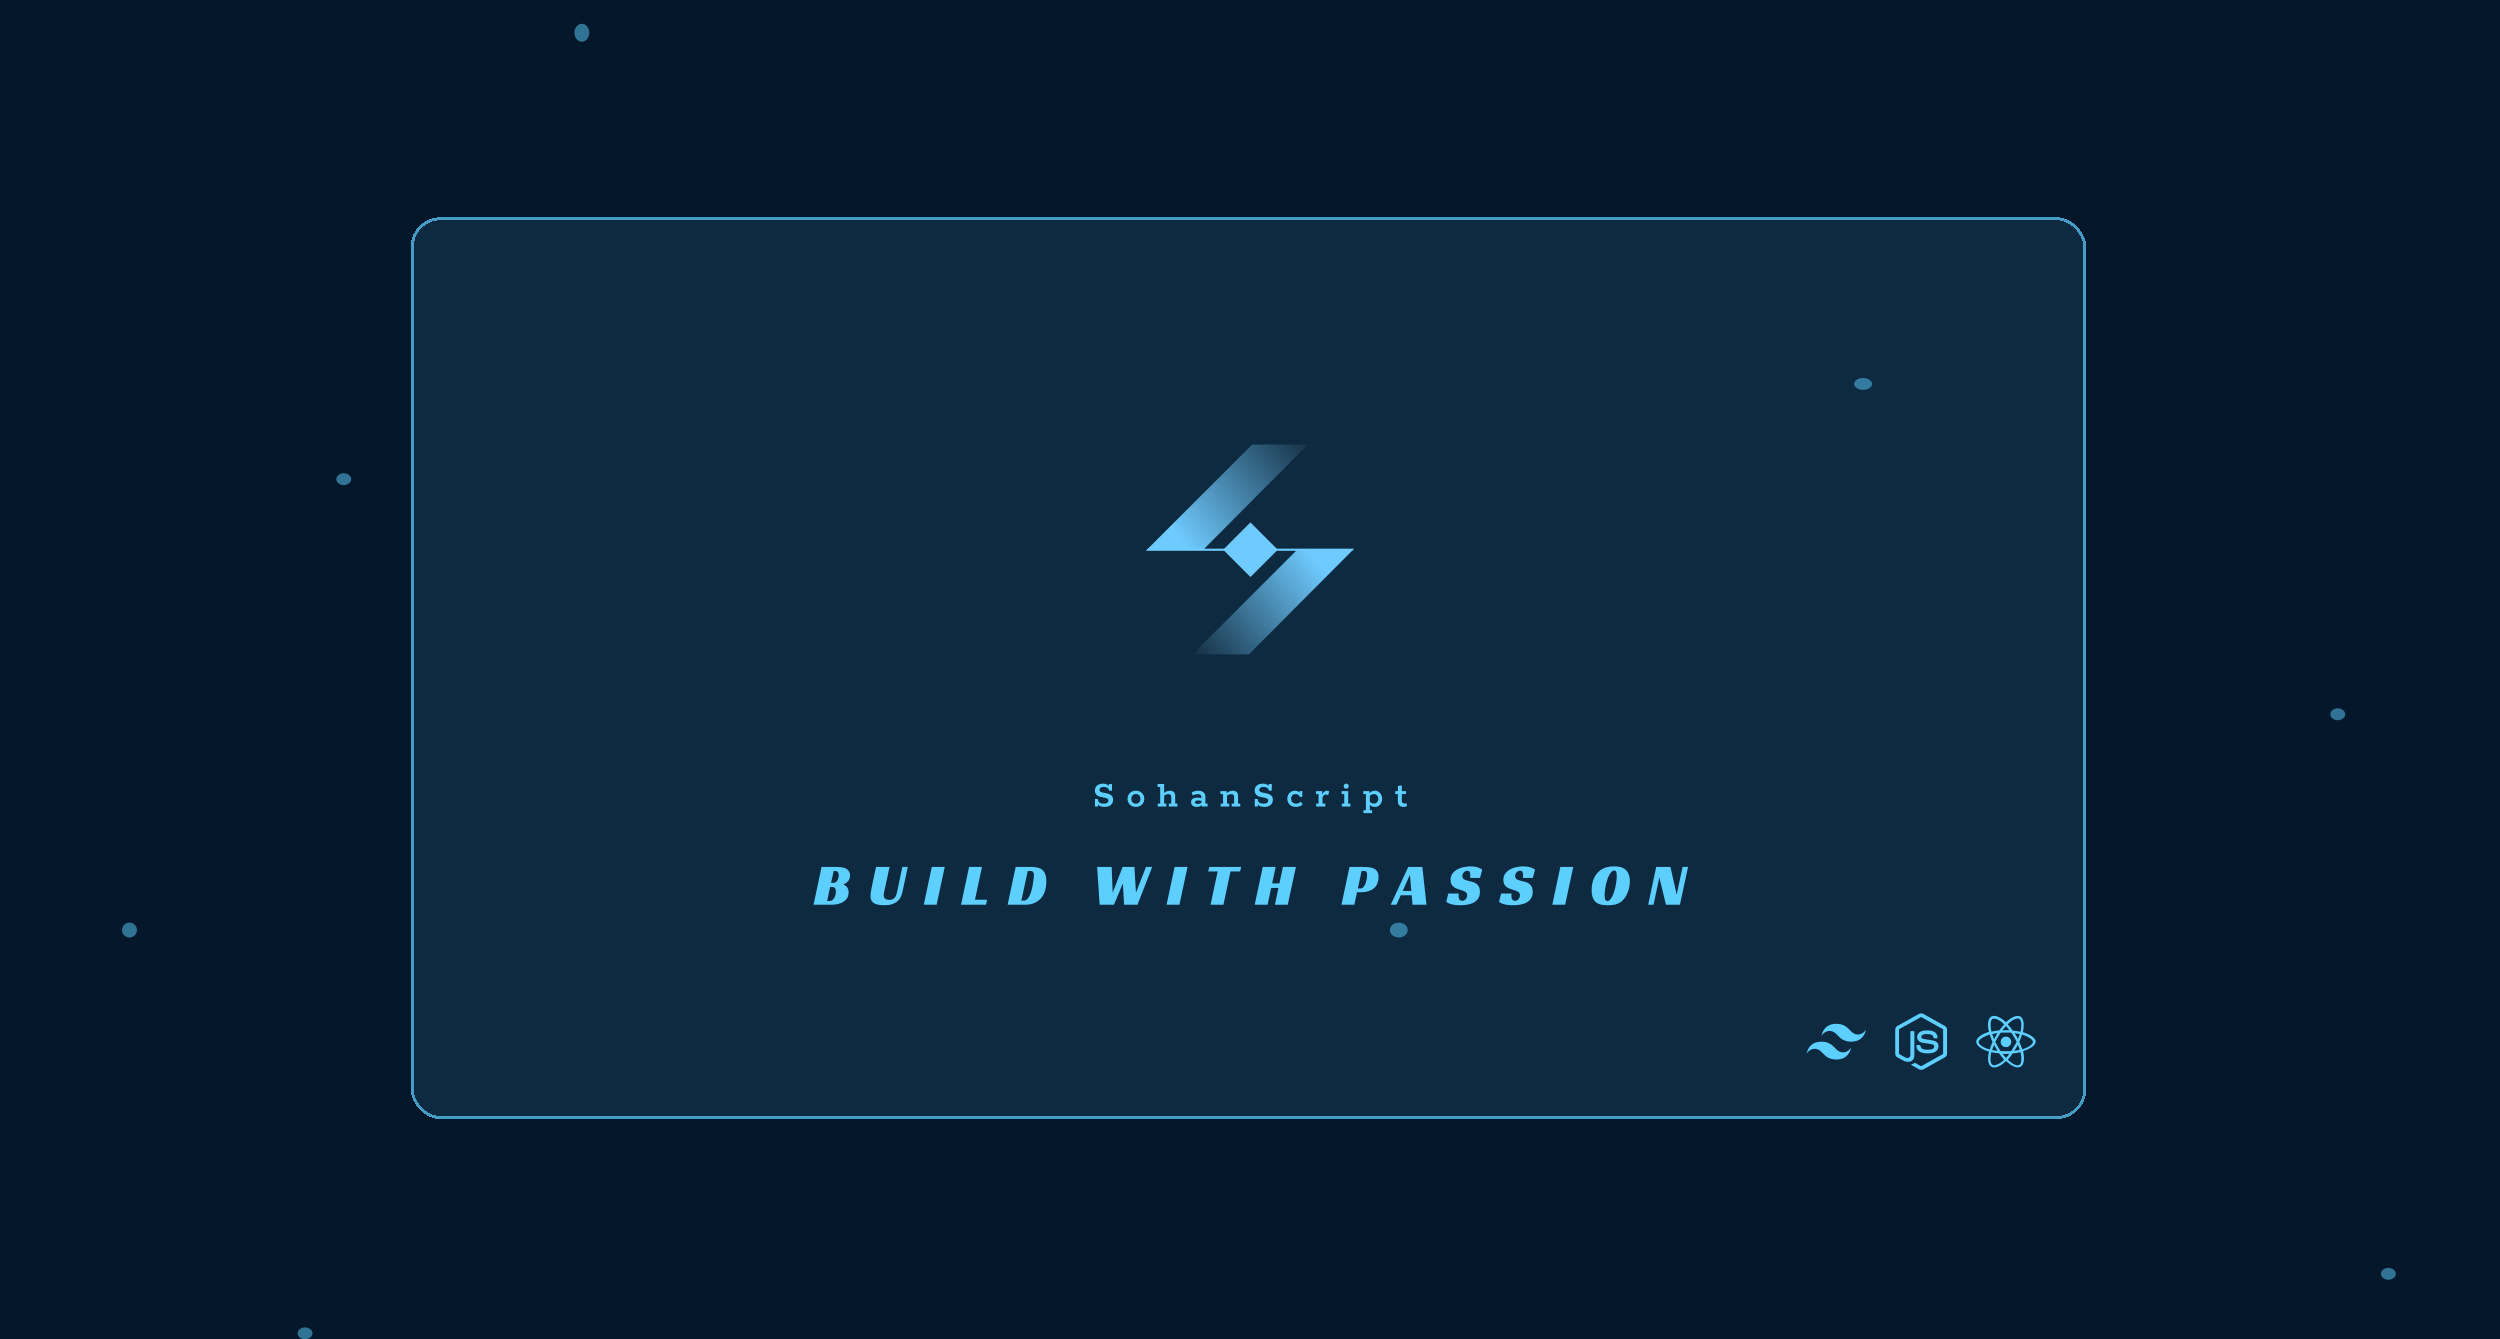 <svg width="840" height="450" viewBox="0 0 840 450" fill="none" xmlns="http://www.w3.org/2000/svg">
<rect width="840" height="450" fill="#05182B"/>
<path d="M626 127C626.588 127 627.163 127.115 627.653 127.331C628.144 127.547 628.528 127.854 628.759 128.215C628.99 128.575 629.057 128.973 628.952 129.358C628.846 129.744 628.573 130.1 628.167 130.383C627.76 130.666 627.238 130.863 626.665 130.95C626.092 131.037 625.493 131.01 624.943 130.872C624.393 130.734 623.916 130.491 623.571 130.174C623.226 129.856 623.029 129.478 623.003 129.087L623 129L623.003 128.913C623.037 128.398 623.367 127.912 623.925 127.555C624.484 127.199 625.227 127 626 127Z" fill="#5DCFFF" fill-opacity="0.5"/>
<path d="M470 310C470.588 310 471.163 310.144 471.653 310.414C472.144 310.684 472.528 311.068 472.759 311.518C472.99 311.969 473.057 312.466 472.952 312.948C472.846 313.43 472.573 313.875 472.167 314.229C471.76 314.583 471.238 314.829 470.665 314.938C470.092 315.046 469.493 315.012 468.943 314.84C468.393 314.667 467.916 314.364 467.571 313.967C467.226 313.57 467.029 313.098 467.003 312.608L467 312.5L467.003 312.391C467.037 311.748 467.367 311.14 467.925 310.694C468.484 310.249 469.227 310 470 310Z" fill="#5DCFFF" fill-opacity="0.5"/>
<path d="M195.5 8C195.99 8 196.469 8.173 196.878 8.496C197.286 8.82 197.607 9.281 197.799 9.822C197.992 10.362 198.047 10.959 197.96 11.537C197.872 12.116 197.645 12.65 197.306 13.075C196.967 13.499 196.532 13.795 196.054 13.925C195.577 14.056 195.078 14.015 194.619 13.808C194.161 13.6 193.763 13.236 193.476 12.76C193.188 12.284 193.024 11.717 193.002 11.13L193 11L193.002 10.87C193.03 10.098 193.306 9.368 193.771 8.833C194.236 8.299 194.856 8 195.5 8Z" fill="#5DCFFF" fill-opacity="0.5"/>
<path d="M785.5 238C785.99 238 786.469 238.115 786.878 238.331C787.286 238.547 787.607 238.854 787.799 239.215C787.992 239.575 788.047 239.973 787.96 240.358C787.872 240.744 787.645 241.1 787.306 241.383C786.967 241.666 786.532 241.863 786.054 241.95C785.577 242.037 785.078 242.01 784.619 241.872C784.161 241.734 783.763 241.491 783.476 241.174C783.188 240.856 783.024 240.478 783.002 240.087L783 240L783.002 239.913C783.03 239.398 783.306 238.912 783.771 238.555C784.236 238.199 784.856 238 785.5 238Z" fill="#5DCFFF" fill-opacity="0.5"/>
<path d="M43.5 310C43.99 310 44.469 310.144 44.878 310.414C45.286 310.684 45.607 311.068 45.799 311.518C45.992 311.969 46.047 312.466 45.96 312.948C45.872 313.43 45.645 313.875 45.306 314.229C44.967 314.583 44.532 314.829 44.054 314.938C43.577 315.046 43.078 315.012 42.619 314.84C42.161 314.667 41.763 314.364 41.476 313.967C41.188 313.57 41.024 313.098 41.002 312.608L41 312.5L41.002 312.391C41.031 311.748 41.306 311.14 41.771 310.694C42.236 310.249 42.856 310 43.5 310Z" fill="#5DCFFF" fill-opacity="0.5"/>
<path d="M102.5 446C102.99 446 103.469 446.115 103.878 446.331C104.286 446.547 104.607 446.854 104.799 447.215C104.992 447.575 105.047 447.973 104.96 448.358C104.872 448.744 104.645 449.1 104.306 449.383C103.967 449.666 103.532 449.863 103.054 449.95C102.577 450.037 102.078 450.01 101.619 449.872C101.161 449.734 100.763 449.491 100.476 449.174C100.188 448.856 100.024 448.478 100.002 448.087L100 448L100.002 447.913C100.03 447.398 100.306 446.912 100.771 446.555C101.236 446.199 101.856 446 102.5 446Z" fill="#5DCFFF" fill-opacity="0.5"/>
<path d="M115.5 159C115.99 159 116.469 159.115 116.878 159.331C117.286 159.547 117.607 159.854 117.799 160.215C117.992 160.575 118.047 160.973 117.96 161.358C117.872 161.744 117.645 162.1 117.306 162.383C116.967 162.666 116.532 162.863 116.054 162.95C115.577 163.037 115.078 163.01 114.619 162.872C114.161 162.734 113.763 162.491 113.476 162.174C113.188 161.856 113.024 161.478 113.002 161.087L113 161L113.002 160.913C113.03 160.398 113.306 159.912 113.771 159.555C114.236 159.199 114.856 159 115.5 159Z" fill="#5DCFFF" fill-opacity="0.5"/>
<path d="M802.5 426C802.99 426 803.469 426.115 803.878 426.331C804.286 426.547 804.607 426.854 804.799 427.215C804.992 427.575 805.047 427.973 804.96 428.358C804.872 428.744 804.645 429.1 804.306 429.383C803.967 429.666 803.532 429.863 803.054 429.95C802.577 430.037 802.078 430.01 801.619 429.872C801.161 429.734 800.763 429.491 800.476 429.174C800.188 428.856 800.024 428.478 800.002 428.087L800 428L800.002 427.913C800.03 427.398 800.306 426.912 800.771 426.555C801.236 426.199 801.856 426 802.5 426Z" fill="#5DCFFF" fill-opacity="0.5"/>
<g filter="url(#filter0_d_68_14)">
<rect x="138" y="73" width="563" height="303" rx="10" fill="#5DCFFF" fill-opacity="0.1" shape-rendering="crispEdges"/>
<rect x="138.5" y="73.5" width="562" height="302" rx="9.5" stroke="#5DCFFF" stroke-opacity="0.7" shape-rendering="crispEdges"/>
</g>
<path d="M371.192 271.13C370.56 271.13 370.031 271.03 369.606 270.831C369.19 270.623 368.878 270.311 368.67 269.895L368.93 270.012V271H367.916V268.452H368.891C368.926 268.972 369.086 269.362 369.372 269.622C369.658 269.882 370.157 270.012 370.867 270.012C371.439 270.012 371.847 269.912 372.089 269.713C372.332 269.514 372.453 269.275 372.453 268.998C372.453 268.755 372.367 268.56 372.193 268.413C372.02 268.257 371.717 268.136 371.283 268.049L369.918 267.776C369.277 267.646 368.774 267.399 368.41 267.035C368.055 266.662 367.877 266.186 367.877 265.605C367.877 265.18 367.977 264.795 368.176 264.448C368.384 264.093 368.692 263.811 369.099 263.603C369.507 263.395 370.005 263.291 370.594 263.291C371.149 263.291 371.617 263.395 371.998 263.603C372.388 263.802 372.679 264.11 372.869 264.526H372.609V263.421H373.623V265.657H372.648C372.614 265.293 372.445 264.994 372.141 264.76C371.847 264.526 371.418 264.409 370.854 264.409C370.516 264.409 370.239 264.457 370.022 264.552C369.814 264.639 369.663 264.756 369.567 264.903C369.472 265.05 369.424 265.211 369.424 265.384C369.424 265.618 369.507 265.813 369.671 265.969C369.845 266.116 370.131 266.229 370.529 266.307L371.894 266.58C372.57 266.719 373.09 266.961 373.454 267.308C373.818 267.646 374 268.131 374 268.764C374 269.206 373.892 269.605 373.675 269.96C373.459 270.315 373.142 270.601 372.726 270.818C372.31 271.026 371.799 271.13 371.192 271.13ZM381.663 271.13C381.1 271.13 380.606 271.009 380.181 270.766C379.756 270.523 379.427 270.194 379.193 269.778C378.959 269.362 378.842 268.903 378.842 268.4C378.842 267.889 378.959 267.429 379.193 267.022C379.427 266.615 379.756 266.29 380.181 266.047C380.606 265.804 381.1 265.683 381.663 265.683C382.226 265.683 382.72 265.804 383.145 266.047C383.57 266.29 383.899 266.615 384.133 267.022C384.367 267.429 384.484 267.889 384.484 268.4C384.484 268.903 384.367 269.362 384.133 269.778C383.899 270.194 383.57 270.523 383.145 270.766C382.72 271.009 382.226 271.13 381.663 271.13ZM381.663 270.038C382.122 270.038 382.491 269.886 382.768 269.583C383.054 269.271 383.197 268.877 383.197 268.4C383.197 267.923 383.054 267.533 382.768 267.23C382.491 266.927 382.122 266.775 381.663 266.775C381.195 266.775 380.822 266.927 380.545 267.23C380.268 267.533 380.129 267.923 380.129 268.4C380.129 268.877 380.268 269.271 380.545 269.583C380.822 269.886 381.195 270.038 381.663 270.038ZM389.007 271V269.999H389.826V264.422H388.955V263.421H391.152V266.606L390.892 266.645C391.222 266.316 391.577 266.073 391.958 265.917C392.348 265.761 392.734 265.683 393.115 265.683C393.661 265.683 394.09 265.83 394.402 266.125C394.714 266.411 394.87 266.862 394.87 267.477V269.999H395.611V271H392.725V269.999H393.544V267.815C393.544 267.468 393.466 267.217 393.31 267.061C393.154 266.905 392.907 266.827 392.569 266.827C392.318 266.827 392.062 266.875 391.802 266.97C391.542 267.065 391.274 267.234 390.996 267.477L391.152 267.061V269.999H391.893V271H389.007ZM402.152 271.13C401.519 271.13 401.034 270.987 400.696 270.701C400.366 270.406 400.202 270.025 400.202 269.557C400.202 269.072 400.379 268.69 400.735 268.413C401.099 268.136 401.636 267.997 402.347 267.997C402.572 267.997 402.828 268.019 403.114 268.062C403.4 268.105 403.664 268.162 403.907 268.231L403.686 268.374V267.802C403.686 267.49 403.582 267.252 403.374 267.087C403.166 266.914 402.849 266.827 402.425 266.827C402.13 266.827 401.84 266.866 401.554 266.944C401.268 267.022 400.995 267.135 400.735 267.282L400.41 266.229C400.748 266.047 401.112 265.913 401.502 265.826C401.892 265.731 402.247 265.683 402.568 265.683C403.365 265.683 403.972 265.865 404.388 266.229C404.804 266.584 405.012 267.113 405.012 267.815V269.999H405.753V271H403.79V270.155L403.985 270.311C403.768 270.571 403.491 270.775 403.153 270.922C402.815 271.061 402.481 271.13 402.152 271.13ZM402.451 270.116C402.702 270.116 402.958 270.068 403.218 269.973C403.486 269.869 403.686 269.743 403.816 269.596L403.686 269.986V268.764L403.907 269.128C403.681 269.059 403.456 269.011 403.231 268.985C403.005 268.959 402.789 268.946 402.581 268.946C402.234 268.946 401.965 268.998 401.775 269.102C401.593 269.197 401.502 269.345 401.502 269.544C401.502 269.726 401.584 269.869 401.749 269.973C401.913 270.068 402.147 270.116 402.451 270.116ZM410.14 271V269.999H410.946V266.814H410.075V265.813H412.181V266.606L412.012 266.645C412.341 266.316 412.696 266.073 413.078 265.917C413.468 265.761 413.853 265.683 414.235 265.683C414.781 265.683 415.21 265.83 415.522 266.125C415.834 266.411 415.99 266.862 415.99 267.477V269.999H416.731V271H413.858V269.999H414.664V267.815C414.664 267.468 414.586 267.217 414.43 267.061C414.274 266.905 414.027 266.827 413.689 266.827C413.437 266.827 413.182 266.875 412.922 266.97C412.662 267.065 412.393 267.234 412.116 267.477L412.272 267.061V269.999H413.026V271H410.14ZM424.881 271.13C424.248 271.13 423.72 271.03 423.295 270.831C422.879 270.623 422.567 270.311 422.359 269.895L422.619 270.012V271H421.605V268.452H422.58C422.615 268.972 422.775 269.362 423.061 269.622C423.347 269.882 423.845 270.012 424.556 270.012C425.128 270.012 425.535 269.912 425.778 269.713C426.021 269.514 426.142 269.275 426.142 268.998C426.142 268.755 426.055 268.56 425.882 268.413C425.709 268.257 425.405 268.136 424.972 268.049L423.607 267.776C422.966 267.646 422.463 267.399 422.099 267.035C421.744 266.662 421.566 266.186 421.566 265.605C421.566 265.18 421.666 264.795 421.865 264.448C422.073 264.093 422.381 263.811 422.788 263.603C423.195 263.395 423.694 263.291 424.283 263.291C424.838 263.291 425.306 263.395 425.687 263.603C426.077 263.802 426.367 264.11 426.558 264.526H426.298V263.421H427.312V265.657H426.337C426.302 265.293 426.133 264.994 425.83 264.76C425.535 264.526 425.106 264.409 424.543 264.409C424.205 264.409 423.928 264.457 423.711 264.552C423.503 264.639 423.351 264.756 423.256 264.903C423.161 265.05 423.113 265.211 423.113 265.384C423.113 265.618 423.195 265.813 423.36 265.969C423.533 266.116 423.819 266.229 424.218 266.307L425.583 266.58C426.259 266.719 426.779 266.961 427.143 267.308C427.507 267.646 427.689 268.131 427.689 268.764C427.689 269.206 427.581 269.605 427.364 269.96C427.147 270.315 426.831 270.601 426.415 270.818C425.999 271.026 425.488 271.13 424.881 271.13ZM435.429 271.13C434.831 271.13 434.316 271.009 433.882 270.766C433.449 270.523 433.115 270.194 432.881 269.778C432.647 269.353 432.53 268.885 432.53 268.374C432.53 267.889 432.634 267.442 432.842 267.035C433.05 266.628 433.349 266.303 433.739 266.06C434.138 265.809 434.615 265.683 435.169 265.683C435.429 265.683 435.676 265.731 435.91 265.826C436.153 265.913 436.352 266.038 436.508 266.203C436.673 266.368 436.764 266.563 436.781 266.788L436.625 266.801V265.813H437.574V267.737H436.729C436.521 267.122 436.049 266.814 435.312 266.814C434.81 266.814 434.433 266.966 434.181 267.269C433.939 267.564 433.817 267.941 433.817 268.4C433.817 268.859 433.96 269.245 434.246 269.557C434.541 269.869 434.961 270.025 435.507 270.025C435.811 270.025 436.105 269.96 436.391 269.83C436.677 269.7 436.911 269.544 437.093 269.362L437.691 270.285C437.44 270.554 437.102 270.762 436.677 270.909C436.253 271.056 435.837 271.13 435.429 271.13ZM442.228 271V269.999H443.034V266.814H442.163V265.813H444.269V267.308L444.139 267.178C444.356 266.675 444.607 266.303 444.893 266.06C445.179 265.809 445.491 265.683 445.829 265.683C446.124 265.683 446.397 265.761 446.648 265.917L446.219 267.243C446.098 267.139 445.977 267.065 445.855 267.022C445.734 266.97 445.617 266.944 445.504 266.944C445.262 266.944 445.041 267.026 444.841 267.191C444.642 267.356 444.482 267.581 444.36 267.867V269.999H445.309V271H442.228ZM450.864 271V269.999H451.67V266.814H450.799V265.813H452.996V269.999H453.737V271H450.864ZM452.333 264.994C452.064 264.994 451.856 264.916 451.709 264.76C451.561 264.604 451.488 264.405 451.488 264.162C451.488 263.911 451.561 263.707 451.709 263.551C451.856 263.386 452.064 263.304 452.333 263.304C452.593 263.304 452.796 263.386 452.944 263.551C453.091 263.707 453.165 263.911 453.165 264.162C453.165 264.405 453.091 264.604 452.944 264.76C452.796 264.916 452.593 264.994 452.333 264.994ZM458.074 265.813H460.167V266.684H460.089C460.262 266.355 460.513 266.108 460.843 265.943C461.181 265.77 461.532 265.683 461.896 265.683C462.45 265.683 462.91 265.817 463.274 266.086C463.646 266.346 463.924 266.684 464.106 267.1C464.296 267.507 464.392 267.941 464.392 268.4C464.392 268.859 464.296 269.297 464.106 269.713C463.924 270.129 463.646 270.471 463.274 270.74C462.91 271 462.45 271.13 461.896 271.13C461.532 271.13 461.181 271.043 460.843 270.87C460.513 270.697 460.262 270.45 460.089 270.129H460.271V272.222H461.012V273.223H458.126V272.222H458.945V266.814H458.074V265.813ZM461.636 269.999C462.043 269.999 462.39 269.86 462.676 269.583C462.962 269.306 463.105 268.911 463.105 268.4C463.105 267.889 462.962 267.499 462.676 267.23C462.39 266.953 462.043 266.814 461.636 266.814C461.376 266.814 461.12 266.866 460.869 266.97C460.626 267.065 460.405 267.239 460.206 267.49L460.271 266.996V269.869L460.206 269.323C460.405 269.566 460.626 269.739 460.869 269.843C461.12 269.947 461.376 269.999 461.636 269.999ZM471.597 271.13C471.043 271.13 470.583 270.978 470.219 270.675C469.864 270.363 469.686 269.865 469.686 269.18V266.814H468.815V265.813H469.686V264.11L471.012 263.876V265.813H472.442V266.814H471.012V268.998C471.012 269.379 471.095 269.639 471.259 269.778C471.424 269.917 471.649 269.986 471.935 269.986C472.057 269.986 472.169 269.973 472.273 269.947C472.386 269.912 472.486 269.878 472.572 269.843L472.754 270.844C472.616 270.922 472.442 270.987 472.234 271.039C472.035 271.1 471.823 271.13 471.597 271.13Z" fill="#5DCFFF"/>
<path d="M285.606 294.2C285.606 294.587 285.546 294.933 285.426 295.24C285.319 295.547 285.166 295.82 284.966 296.06C284.766 296.3 284.532 296.513 284.266 296.7C283.999 296.887 283.706 297.06 283.386 297.22C283.532 297.273 283.706 297.36 283.906 297.48C284.106 297.587 284.299 297.74 284.486 297.94C284.672 298.14 284.826 298.4 284.946 298.72C285.079 299.027 285.146 299.407 285.146 299.86C285.146 300.46 285.019 301.013 284.766 301.52C284.512 302.027 284.132 302.467 283.626 302.84C283.132 303.2 282.519 303.487 281.786 303.7C281.066 303.9 280.232 304 279.286 304H273.346L276.046 291.3H281.306C281.826 291.3 282.339 291.34 282.846 291.42C283.366 291.487 283.826 291.627 284.226 291.84C284.639 292.053 284.972 292.353 285.226 292.74C285.479 293.113 285.606 293.6 285.606 294.2ZM280.166 296.62C280.459 296.62 280.706 296.533 280.906 296.36C281.119 296.187 281.292 295.973 281.426 295.72C281.559 295.453 281.659 295.173 281.726 294.88C281.792 294.573 281.826 294.3 281.826 294.06C281.826 293.673 281.732 293.347 281.546 293.08C281.372 292.8 281.092 292.66 280.706 292.66H280.106L279.246 296.62H280.166ZM278.726 302.74C279.126 302.74 279.459 302.627 279.726 302.4C279.992 302.173 280.212 301.893 280.386 301.56C280.559 301.227 280.679 300.88 280.746 300.52C280.826 300.147 280.866 299.82 280.866 299.54C280.866 299.073 280.766 298.707 280.566 298.44C280.379 298.16 280.072 298.02 279.646 298.02H278.906L277.926 302.74H278.726ZM297.127 299.46C297.06 299.753 297.007 300.007 296.967 300.22C296.927 300.433 296.907 300.633 296.907 300.82C296.907 301.287 297.067 301.66 297.387 301.94C297.72 302.22 298.207 302.36 298.847 302.36C299.314 302.36 299.694 302.28 299.987 302.12C300.294 301.96 300.54 301.747 300.727 301.48C300.927 301.213 301.08 300.907 301.187 300.56C301.307 300.213 301.407 299.847 301.487 299.46L303.187 291.3H305.007L303.267 299.5C303.134 300.14 302.94 300.74 302.687 301.3C302.434 301.86 302.067 302.353 301.587 302.78C301.12 303.207 300.514 303.547 299.767 303.8C299.02 304.04 298.094 304.16 296.987 304.16C295.454 304.16 294.32 303.913 293.587 303.42C292.854 302.913 292.487 302.14 292.487 301.1C292.487 300.633 292.547 300.04 292.667 299.32C292.787 298.6 292.94 297.82 293.127 296.98L294.347 291.3H298.887L297.127 299.46ZM314.705 304H310.385L313.085 291.3H317.425L314.705 304ZM325.608 291.3H329.948L327.588 302.32H331.648L331.308 304H322.908L325.608 291.3ZM338.557 304L341.257 291.3H346.637C347.463 291.3 348.183 291.387 348.797 291.56C349.423 291.72 349.937 291.993 350.337 292.38C350.75 292.767 351.057 293.273 351.257 293.9C351.47 294.527 351.577 295.293 351.577 296.2C351.577 297.173 351.45 298.127 351.197 299.06C350.957 299.993 350.55 300.827 349.977 301.56C349.403 302.293 348.65 302.887 347.717 303.34C346.797 303.78 345.657 304 344.297 304H338.557ZM344.037 302.6C344.477 302.6 344.863 302.42 345.197 302.06C345.543 301.687 345.837 301.22 346.077 300.66C346.33 300.087 346.537 299.46 346.697 298.78C346.87 298.087 347.003 297.42 347.097 296.78C347.203 296.14 347.277 295.567 347.317 295.06C347.37 294.553 347.397 294.193 347.397 293.98C347.397 293.567 347.31 293.247 347.137 293.02C346.977 292.78 346.69 292.66 346.277 292.66H345.317L343.177 302.6H344.037ZM368.64 291.3H373.52L373.86 299.96L377.2 291.3H381.16L381.68 299.96L385.04 291.3H387.14L382.2 304H377.7L377.28 296.82L374.28 304H369.48L368.64 291.3ZM396.287 304H391.967L394.667 291.3H399.007L396.287 304ZM416.67 292.82H413.45L411.07 304H406.75L409.13 292.82H405.95L406.31 291.3H417.01L416.67 292.82ZM432.684 304H428.364L429.564 298.34H427.104L425.904 304H421.584L424.284 291.3H428.624L427.444 296.82H429.884L431.064 291.3H435.424L432.684 304ZM457.152 298.52C457.552 298.52 457.886 298.353 458.152 298.02C458.432 297.687 458.659 297.28 458.832 296.8C459.019 296.32 459.152 295.82 459.232 295.3C459.312 294.78 459.352 294.327 459.352 293.94C459.352 293.58 459.292 293.28 459.172 293.04C459.052 292.787 458.792 292.66 458.392 292.66H457.492L456.232 298.52H457.152ZM455.952 299.8L455.052 304H450.732L453.432 291.3H458.052C458.812 291.3 459.506 291.34 460.132 291.42C460.759 291.5 461.299 291.66 461.752 291.9C462.206 292.14 462.559 292.487 462.812 292.94C463.066 293.38 463.192 293.973 463.192 294.72C463.192 295.413 463.079 296.073 462.852 296.7C462.639 297.313 462.286 297.853 461.792 298.32C461.312 298.773 460.686 299.133 459.912 299.4C459.139 299.667 458.199 299.8 457.092 299.8H455.952ZM479.297 304H474.617L474.337 300.82H470.637L469.217 304H467.277L473.177 291.3H477.917L479.297 304ZM471.297 299.36H474.197L473.737 293.92L471.297 299.36ZM493.972 294.98C494.012 294.78 494.032 294.507 494.032 294.16C494.032 293.96 494.018 293.767 493.992 293.58C493.965 293.38 493.918 293.207 493.852 293.06C493.785 292.9 493.685 292.78 493.552 292.7C493.418 292.607 493.245 292.56 493.032 292.56C492.792 292.56 492.572 292.613 492.372 292.72C492.172 292.827 491.992 292.967 491.832 293.14C491.685 293.3 491.565 293.493 491.472 293.72C491.392 293.933 491.352 294.16 491.352 294.4C491.352 294.747 491.438 295.013 491.612 295.2C491.798 295.387 492.038 295.54 492.332 295.66C492.625 295.78 492.958 295.88 493.332 295.96C493.705 296.04 494.092 296.133 494.492 296.24C494.825 296.333 495.158 296.453 495.492 296.6C495.825 296.747 496.118 296.947 496.372 297.2C496.638 297.44 496.852 297.76 497.012 298.16C497.172 298.547 497.252 299.033 497.252 299.62C497.252 300.46 497.085 301.167 496.752 301.74C496.418 302.313 495.958 302.78 495.372 303.14C494.785 303.5 494.085 303.76 493.272 303.92C492.472 304.08 491.598 304.16 490.652 304.16C489.692 304.16 488.905 304.1 488.292 303.98C487.692 303.847 487.218 303.707 486.872 303.56C486.458 303.387 486.152 303.187 485.952 302.96L486.632 300.22H490.152C490.138 300.34 490.125 300.507 490.112 300.72C490.098 300.92 490.092 301.08 490.092 301.2C490.092 301.36 490.112 301.527 490.152 301.7C490.192 301.873 490.252 302.033 490.332 302.18C490.425 302.327 490.552 302.447 490.712 302.54C490.872 302.633 491.072 302.68 491.312 302.68C491.578 302.68 491.812 302.62 492.012 302.5C492.225 302.38 492.398 302.233 492.532 302.06C492.678 301.873 492.785 301.673 492.852 301.46C492.932 301.233 492.972 301.013 492.972 300.8C492.972 300.507 492.898 300.26 492.752 300.06C492.618 299.86 492.432 299.693 492.192 299.56C491.952 299.413 491.672 299.293 491.352 299.2C491.045 299.093 490.725 298.987 490.392 298.88C490.072 298.787 489.732 298.673 489.372 298.54C489.025 298.407 488.705 298.22 488.412 297.98C488.118 297.74 487.872 297.44 487.672 297.08C487.485 296.707 487.392 296.233 487.392 295.66C487.392 294.807 487.605 294.093 488.032 293.52C488.472 292.933 489.018 292.46 489.672 292.1C490.338 291.74 491.065 291.487 491.852 291.34C492.638 291.18 493.385 291.1 494.092 291.1C495.025 291.1 495.825 291.213 496.492 291.44C497.172 291.653 497.685 291.907 498.032 292.2L497.292 294.98H493.972ZM511.71 294.98C511.75 294.78 511.77 294.507 511.77 294.16C511.77 293.96 511.757 293.767 511.73 293.58C511.703 293.38 511.657 293.207 511.59 293.06C511.523 292.9 511.423 292.78 511.29 292.7C511.157 292.607 510.983 292.56 510.77 292.56C510.53 292.56 510.31 292.613 510.11 292.72C509.91 292.827 509.73 292.967 509.57 293.14C509.423 293.3 509.303 293.493 509.21 293.72C509.13 293.933 509.09 294.16 509.09 294.4C509.09 294.747 509.177 295.013 509.35 295.2C509.537 295.387 509.777 295.54 510.07 295.66C510.363 295.78 510.697 295.88 511.07 295.96C511.443 296.04 511.83 296.133 512.23 296.24C512.563 296.333 512.897 296.453 513.23 296.6C513.563 296.747 513.857 296.947 514.11 297.2C514.377 297.44 514.59 297.76 514.75 298.16C514.91 298.547 514.99 299.033 514.99 299.62C514.99 300.46 514.823 301.167 514.49 301.74C514.157 302.313 513.697 302.78 513.11 303.14C512.523 303.5 511.823 303.76 511.01 303.92C510.21 304.08 509.337 304.16 508.39 304.16C507.43 304.16 506.643 304.1 506.03 303.98C505.43 303.847 504.957 303.707 504.61 303.56C504.197 303.387 503.89 303.187 503.69 302.96L504.37 300.22H507.89C507.877 300.34 507.863 300.507 507.85 300.72C507.837 300.92 507.83 301.08 507.83 301.2C507.83 301.36 507.85 301.527 507.89 301.7C507.93 301.873 507.99 302.033 508.07 302.18C508.163 302.327 508.29 302.447 508.45 302.54C508.61 302.633 508.81 302.68 509.05 302.68C509.317 302.68 509.55 302.62 509.75 302.5C509.963 302.38 510.137 302.233 510.27 302.06C510.417 301.873 510.523 301.673 510.59 301.46C510.67 301.233 510.71 301.013 510.71 300.8C510.71 300.507 510.637 300.26 510.49 300.06C510.357 299.86 510.17 299.693 509.93 299.56C509.69 299.413 509.41 299.293 509.09 299.2C508.783 299.093 508.463 298.987 508.13 298.88C507.81 298.787 507.47 298.673 507.11 298.54C506.763 298.407 506.443 298.22 506.15 297.98C505.857 297.74 505.61 297.44 505.41 297.08C505.223 296.707 505.13 296.233 505.13 295.66C505.13 294.807 505.343 294.093 505.77 293.52C506.21 292.933 506.757 292.46 507.41 292.1C508.077 291.74 508.803 291.487 509.59 291.34C510.377 291.18 511.123 291.1 511.83 291.1C512.763 291.1 513.563 291.213 514.23 291.44C514.91 291.653 515.423 291.907 515.77 292.2L515.03 294.98H511.71ZM525.888 304H521.568L524.268 291.3H528.608L525.888 304ZM542.312 291.1C543.458 291.1 544.385 291.247 545.092 291.54C545.812 291.833 546.378 292.287 546.792 292.9C547.058 293.313 547.265 293.78 547.412 294.3C547.558 294.82 547.632 295.42 547.632 296.1C547.632 296.687 547.578 297.273 547.472 297.86C547.365 298.447 547.212 299.013 547.012 299.56C546.825 300.093 546.592 300.6 546.312 301.08C546.045 301.547 545.745 301.96 545.412 302.32C544.785 303 544.058 303.48 543.232 303.76C542.418 304.027 541.412 304.16 540.212 304.16C539.052 304.16 538.118 304.04 537.412 303.8C536.705 303.56 536.145 303.173 535.732 302.64C535.438 302.267 535.205 301.793 535.032 301.22C534.872 300.647 534.792 299.927 534.792 299.06C534.792 297.58 535.052 296.26 535.572 295.1C536.105 293.927 536.858 293 537.832 292.32C538.418 291.907 539.072 291.6 539.792 291.4C540.512 291.2 541.352 291.1 542.312 291.1ZM540.052 302.76C540.358 302.76 540.645 302.627 540.912 302.36C541.192 302.08 541.445 301.713 541.672 301.26C541.912 300.793 542.125 300.267 542.312 299.68C542.512 299.093 542.678 298.487 542.812 297.86C542.945 297.233 543.045 296.613 543.112 296C543.192 295.373 543.232 294.807 543.232 294.3C543.232 293.607 543.158 293.133 543.012 292.88C542.878 292.613 542.678 292.48 542.412 292.48C542.105 292.48 541.812 292.613 541.532 292.88C541.252 293.147 540.985 293.507 540.732 293.96C540.492 294.4 540.272 294.913 540.072 295.5C539.885 296.073 539.718 296.667 539.572 297.28C539.438 297.893 539.332 298.5 539.252 299.1C539.185 299.7 539.152 300.253 539.152 300.76C539.152 301.52 539.232 302.047 539.392 302.34C539.565 302.62 539.785 302.76 540.052 302.76ZM564.443 304H559.763L557.543 294.82L555.583 304H553.783L556.483 291.3H561.263L563.363 300.6L565.343 291.3H567.183L564.443 304Z" fill="#5DCFFF"/>
<path d="M617 344C614.33 344 612.67 345.33 612 348C613 346.67 614.17 346.17 615.5 346.5C616.26 346.69 616.81 347.24 617.41 347.85C618.39 348.85 619.5 350 622 350C624.67 350 626.33 348.67 627 346C626 347.33 624.83 347.83 623.5 347.5C622.74 347.31 622.2 346.76 621.59 346.15C620.61 345.15 619.5 344 617 344ZM612 350C609.33 350 607.67 351.33 607 354C608 352.67 609.17 352.17 610.5 352.5C611.26 352.69 611.8 353.24 612.41 353.85C613.39 354.85 614.5 356 617 356C619.67 356 621.33 354.67 622 352C621 353.33 619.83 353.83 618.5 353.5C617.74 353.31 617.2 352.76 616.59 352.15C615.61 351.15 614.5 350 612 350Z" fill="#5DCFFF"/>
<path d="M645.5 359.465C645.229 359.465 644.977 359.395 644.742 359.273L642.344 357.897C641.984 357.705 642.165 357.636 642.273 357.601C642.759 357.444 642.849 357.409 643.355 357.13C643.408 357.095 643.481 357.113 643.535 357.147L645.374 358.211C645.445 358.245 645.536 358.245 645.59 358.211L652.784 354.186C652.855 354.151 652.892 354.081 652.892 353.994V345.962C652.892 345.875 652.856 345.805 652.784 345.77L645.59 341.764C645.518 341.729 645.428 341.729 645.374 341.764L638.18 345.77C638.108 345.805 638.072 345.892 638.072 345.962V353.994C638.072 354.064 638.108 354.151 638.18 354.186L640.145 355.284C641.209 355.806 641.876 355.197 641.876 354.587V346.659C641.876 346.555 641.966 346.45 642.093 346.45H643.012C643.12 346.45 643.228 346.537 643.228 346.659V354.586C643.228 355.963 642.453 356.764 641.101 356.764C640.686 356.764 640.361 356.764 639.442 356.329L637.549 355.284C637.321 355.158 637.131 354.974 636.998 354.75C636.865 354.527 636.794 354.272 636.792 354.012V345.979C636.792 345.457 637.08 344.969 637.549 344.708L644.743 340.682C644.977 340.562 645.237 340.5 645.5 340.5C645.763 340.5 646.023 340.562 646.257 340.682L653.451 344.707C653.92 344.968 654.208 345.456 654.208 345.979V354.011C654.208 354.533 653.92 355.021 653.451 355.283L646.258 359.307C646.018 359.411 645.761 359.464 645.5 359.464M647.717 353.94C644.563 353.94 643.913 352.547 643.913 351.362C643.913 351.257 644.004 351.153 644.13 351.153H645.067C645.175 351.153 645.265 351.223 645.265 351.327C645.41 352.25 645.825 352.703 647.736 352.703C649.25 352.703 649.899 352.372 649.899 351.588C649.899 351.135 649.719 350.805 647.357 350.578C645.392 350.386 644.166 349.969 644.166 348.452C644.166 347.041 645.392 346.204 647.447 346.204C649.755 346.204 650.891 346.971 651.035 348.644C651.034 348.701 651.014 348.755 650.981 348.801C650.945 348.836 650.891 348.87 650.837 348.87H649.899C649.854 348.869 649.81 348.853 649.774 348.825C649.738 348.797 649.713 348.758 649.701 348.714C649.484 347.756 648.926 347.442 647.447 347.442C645.788 347.442 645.59 347.999 645.59 348.418C645.59 348.923 645.825 349.079 648.06 349.358C650.278 349.637 651.323 350.037 651.323 351.535C651.305 353.069 650.008 353.94 647.717 353.94Z" fill="#5DCFFF"/>
<path d="M680.323 347.007C680.097 346.974 679.903 346.877 679.677 346.813C679.71 346.684 679.71 346.555 679.774 346.361C680.226 344.039 679.904 342.201 678.871 341.555C677.839 340.975 676.161 341.587 674.484 343.039C674.354 343.168 674.129 343.297 674 343.49C673.903 343.394 673.774 343.297 673.677 343.168C671.903 341.588 670.161 340.942 669.065 341.555C668.032 342.135 667.71 343.91 668.161 346.071C668.194 346.297 668.258 346.523 668.291 346.716C668.065 346.749 667.806 346.846 667.581 346.942C665.484 347.684 664 348.878 664 350.007C664 351.232 665.58 352.458 667.742 353.167C667.935 353.2 668.097 353.297 668.29 353.297C668.258 353.523 668.161 353.748 668.161 354.007C667.741 356.136 668.065 357.845 669.097 358.426C670.129 359.071 671.935 358.426 673.613 356.878C673.742 356.748 673.871 356.652 674.033 356.523C674.202 356.689 674.385 356.84 674.581 356.974C676.194 358.426 677.871 359.007 678.936 358.426C679.968 357.781 680.323 355.974 679.871 353.716C679.839 353.587 679.839 353.362 679.741 353.168C679.871 353.136 679.968 353.136 680.097 353.038C682.355 352.362 684 351.137 684 349.91C683.968 348.91 682.42 347.749 680.323 347.007ZM675.033 343.717C676.483 342.458 677.839 342.007 678.483 342.329C679.129 342.684 679.387 344.232 678.968 346.265C678.936 346.394 678.936 346.49 678.871 346.684C678 346.49 677.161 346.329 676.258 346.264C675.774 345.555 675.226 344.814 674.645 344.232C674.742 344.038 674.873 343.863 675.032 343.716M670.547 352.07C670.741 352.425 670.967 352.748 671.193 353.07C670.584 353.036 669.98 352.95 669.386 352.812C669.535 352.219 669.751 351.645 670.031 351.102C670.161 351.392 670.386 351.78 670.547 352.07ZM669.387 347.425C669.973 347.293 670.565 347.185 671.16 347.102C670.934 347.425 670.74 347.748 670.58 348.102C670.418 348.457 670.225 348.748 670.031 349.135C669.741 348.522 669.581 347.973 669.387 347.425ZM670.417 350.102C670.643 349.554 670.966 349.07 671.288 348.522C671.611 347.973 671.933 347.489 672.224 346.973C672.804 346.941 673.385 346.941 673.998 346.941C674.578 346.941 675.224 346.973 675.772 346.973C676.127 347.457 676.417 347.973 676.708 348.457C677.03 348.941 677.288 349.49 677.578 350.037C677.353 350.587 677.03 351.07 676.708 351.619C676.385 352.167 676.062 352.651 675.772 353.167C675.192 353.199 674.611 353.199 673.966 353.199C673.321 353.199 672.74 353.167 672.192 353.167C671.837 352.683 671.546 352.167 671.256 351.619C670.966 351.07 670.708 350.651 670.417 350.102ZM677.45 352.07C677.643 351.715 677.804 351.393 677.998 351.038C678.224 351.586 678.45 352.167 678.643 352.748C678.063 352.877 677.417 352.973 676.773 353.07C677.03 352.748 677.256 352.393 677.45 352.07ZM678.03 349.102C677.837 348.748 677.675 348.425 677.482 348.07C677.289 347.715 677.062 347.425 676.902 347.135C677.497 347.218 678.089 347.325 678.675 347.457C678.482 348.006 678.256 348.554 678.03 349.102ZM674 344.75C674.42 345.201 674.774 345.653 675.129 346.137C674.355 346.105 673.581 346.105 672.807 346.137C673.226 345.621 673.645 345.169 674 344.75ZM669.484 342.36C670.129 342.006 671.613 342.49 673.097 343.909C673.194 344.006 673.29 344.102 673.419 344.167C672.839 344.812 672.29 345.522 671.742 346.199C670.864 346.289 669.991 346.429 669.129 346.619C669.097 346.425 669.032 346.199 669 346.038C668.645 344.135 668.871 342.715 669.484 342.36ZM668.58 352.62C668.45 352.587 668.257 352.523 668.096 352.49C667.197 352.246 666.353 351.83 665.612 351.265C665.16 350.942 664.934 350.555 664.838 350.103C664.838 349.393 666.096 348.491 667.87 347.845C668.096 347.749 668.322 347.716 668.547 347.62C668.805 348.49 669.128 349.297 669.483 350.103C669.16 350.91 668.805 351.716 668.58 352.62ZM673.064 356.394C672.412 356.979 671.657 357.438 670.838 357.749C670.63 357.857 670.399 357.916 670.164 357.922C669.929 357.928 669.696 357.879 669.483 357.781C668.838 357.426 668.612 356.071 668.934 354.201C668.967 353.974 669.031 353.749 669.064 353.555C669.934 353.749 670.838 353.878 671.676 353.91C672.16 354.62 672.773 355.361 673.354 356.007C673.322 356.2 673.192 356.297 673.064 356.394ZM674.031 355.491C673.611 355.039 673.257 354.587 672.87 354.103C673.225 354.103 673.58 354.136 673.999 354.136C674.418 354.136 674.805 354.136 675.16 354.103C674.806 354.523 674.45 354.975 674.031 355.491ZM679.128 356.618C679.096 357.07 678.87 357.554 678.483 357.844C677.838 358.199 676.547 357.748 675.128 356.49C674.999 356.36 674.806 356.231 674.644 356.038C675.235 355.382 675.775 354.681 676.257 353.941C677.16 353.909 678.031 353.715 678.87 353.521C678.902 353.651 678.902 353.844 678.967 353.973C679.193 354.877 679.193 355.78 679.128 356.618ZM679.838 352.458C679.741 352.49 679.612 352.49 679.483 352.554C679.225 351.683 678.838 350.877 678.483 350.07C678.838 349.296 679.16 348.457 679.418 347.619C679.644 347.651 679.838 347.748 679.999 347.812C681.805 348.457 683.063 349.36 683.063 350.07C683.096 350.812 681.773 351.812 679.838 352.457M674 351.844C675 351.844 675.774 351.038 675.774 350.07C675.77 349.601 675.581 349.152 675.249 348.821C674.918 348.489 674.469 348.301 674 348.297C673.065 348.297 672.226 349.103 672.226 350.071C672.226 351.039 673 351.845 674 351.845" fill="#5DCFFF"/>
<rect x="420.15" y="175.534" width="12.979" height="12.979" transform="rotate(45 420.15 175.534)" fill="#6FCBFF"/>
<path d="M419.609 219.875L400.682 219.875L435.861 184.696L454.656 184.696L419.609 219.875Z" fill="url(#paint0_linear_68_14)"/>
<path d="M404.288 184.711L385.36 184.711L420.72 149.366L439.437 149.366L404.288 184.711Z" fill="url(#paint1_linear_68_14)"/>
<path d="M385.721 184.351H455L454.28 185.072H385L385.721 184.351Z" fill="#6FCBFF"/>
<defs>
<filter id="filter0_d_68_14" x="126" y="61" width="587" height="327" filterUnits="userSpaceOnUse" color-interpolation-filters="sRGB">
<feFlood flood-opacity="0" result="BackgroundImageFix"/>
<feColorMatrix in="SourceAlpha" type="matrix" values="0 0 0 0 0 0 0 0 0 0 0 0 0 0 0 0 0 0 127 0" result="hardAlpha"/>
<feOffset/>
<feGaussianBlur stdDeviation="6"/>
<feComposite in2="hardAlpha" operator="out"/>
<feColorMatrix type="matrix" values="0 0 0 0 0.365 0 0 0 0 0.812 0 0 0 0 1 0 0 0 0.4 0"/>
<feBlend mode="normal" in2="BackgroundImageFix" result="effect1_dropShadow_68_14"/>
<feBlend mode="normal" in="SourceGraphic" in2="effect1_dropShadow_68_14" result="shape"/>
</filter>
<linearGradient id="paint0_linear_68_14" x1="443.944" y1="190.119" x2="396.897" y2="226.891" gradientUnits="userSpaceOnUse">
<stop stop-color="#6FCBFF"/>
<stop offset="1" stop-color="#071828"/>
</linearGradient>
<linearGradient id="paint1_linear_68_14" x1="395.274" y1="180.025" x2="443.403" y2="140.008" gradientUnits="userSpaceOnUse">
<stop stop-color="#6FCBFF"/>
<stop offset="1" stop-color="#071828"/>
</linearGradient>
</defs>
</svg>
